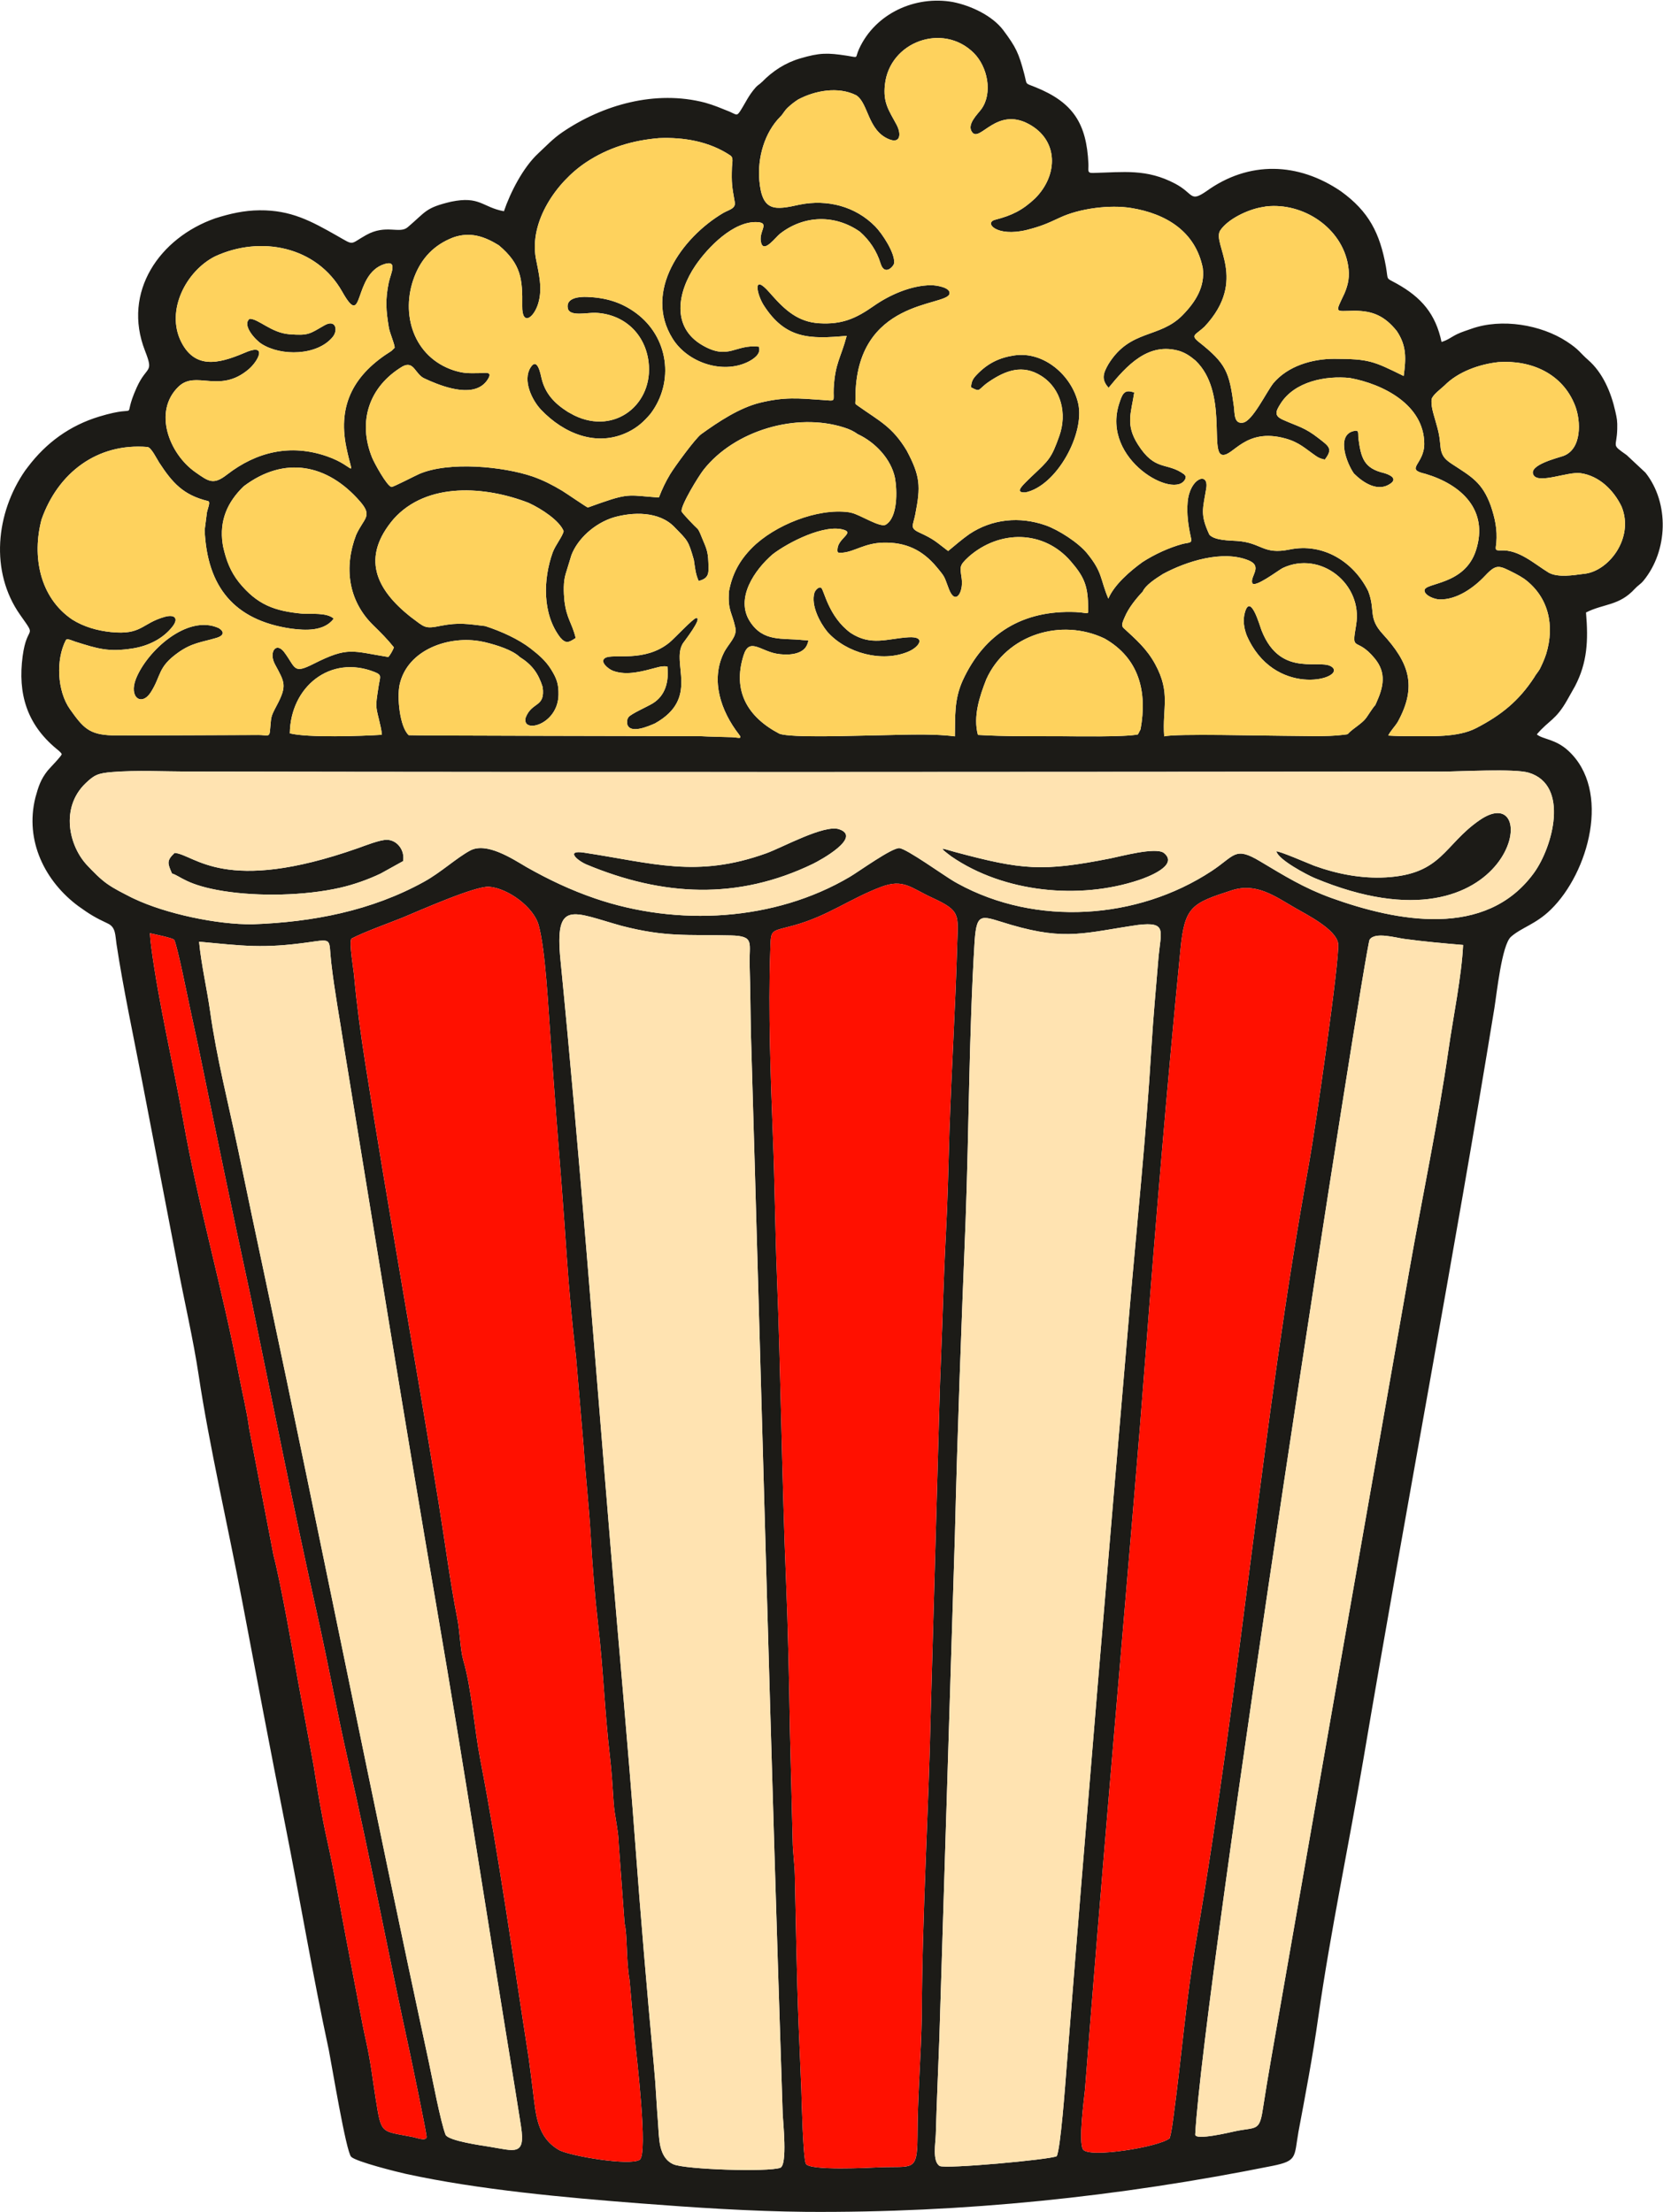 <?xml version="1.0" encoding="UTF-8"?>
<svg xmlns="http://www.w3.org/2000/svg" xmlns:xlink="http://www.w3.org/1999/xlink" width="2184" height="2906" viewBox="0 0 2184 2906">
<path fill-rule="evenodd" fill="rgb(10.985%, 10.594%, 9.009%)" fill-opacity="1" d="M 538.109 2695.859 C 540.602 2707.527 560.805 2804.238 560.258 2807.336 C 559.289 2812.801 547.539 2808.176 543.082 2807.281 C 499.953 2798.629 501.062 2804.727 493.523 2757.477 C 489.328 2731.176 486.977 2709.402 481.152 2682.867 C 479.422 2675.012 477.734 2667.211 476.164 2659.309 C 468.766 2620.68 461.41 2582.047 454.027 2543.434 C 446.039 2501.633 439.105 2459.453 429.805 2417.953 C 422.594 2385.812 416.953 2351.238 411.793 2318.621 L 391.359 2208.078 C 385.203 2172.379 368.09 2076.086 359.25 2043.094 L 327.223 1876.391 C 324.367 1854.41 318.328 1830.129 313.898 1806.82 C 292.172 1692.449 260.445 1584.469 240.418 1470.441 C 227.121 1395.719 208.609 1319.012 198.633 1244.078 C 197.809 1237.898 197.203 1232.059 196.887 1225.84 C 201.27 1226.91 227.715 1232.102 228.867 1234.648 C 233.383 1244.539 246.199 1308.93 249.328 1323.289 C 252.965 1339.941 256.566 1356.602 260.117 1373.25 C 282.754 1483.371 305.203 1592.898 329.086 1702.789 C 358.211 1843.738 386.07 1984.203 417.434 2124.793 C 431.434 2187.531 442.797 2250.328 457.172 2313.238 C 486.199 2440.262 510.363 2568.594 538.109 2695.859 Z M 1048.762 2658.184 C 1046.23 2592.836 1045.34 2528.566 1043.859 2463.047 C 1043.512 2447.559 1041.129 2432.895 1041 2417.148 L 1037.398 2271.672 C 1036.289 2206.438 1034.961 2139.832 1032.262 2074.93 C 1026.828 1941.898 1025.539 1808.789 1020.32 1675.5 C 1017.941 1614.648 1017.539 1554.039 1015.059 1492.93 C 1012.09 1415.211 1008.891 1327.82 1011.531 1250.672 C 1012.609 1219.141 1010.5 1224.461 1042.828 1215.5 C 1087.398 1203.172 1116.039 1180.551 1157.012 1165.078 C 1186.59 1153.898 1195.84 1166.172 1224.328 1179.27 C 1262.301 1196.711 1258.191 1201.391 1257.02 1242.031 C 1254.699 1323.609 1249.609 1404.691 1246.879 1486.141 C 1245.5 1532.301 1244.621 1576.34 1242.141 1622.609 C 1239.262 1676.281 1238 1731.828 1235.719 1785.84 C 1234.84 1806.66 1234.109 1827.441 1233.621 1848.27 L 1222.359 2247.746 C 1219.57 2381.055 1211.109 2510.902 1210.59 2647.223 C 1209.609 2700.922 1204.941 2753.941 1204.91 2807.77 C 1204.52 2853.305 1198.43 2845.16 1155.781 2846.848 C 1142.891 2847.379 1061.91 2851.793 1058.219 2842.016 C 1054.57 2832.324 1052.828 2760.719 1052.391 2744.887 C 1051.359 2719.926 1050.301 2694.98 1049.262 2670.02 C 1049.109 2666.086 1048.93 2662.148 1048.77 2658.195 Z M 465.074 1281.988 C 464.309 1273.141 458.094 1237.898 461.555 1232.922 C 477.863 1224.34 510.828 1212.551 528.852 1205.289 C 550.031 1196.512 624.277 1163.48 642.359 1164.852 C 666.785 1166.691 700.902 1191.34 707.438 1215.371 C 716.691 1249.359 720.066 1325.68 722.996 1364.148 C 725.719 1399.191 728.027 1434.262 730.723 1469.289 C 735.512 1529.5 740.168 1589.699 744.277 1649.961 C 747.277 1694.172 751.355 1738.398 756.477 1782.422 L 766.426 1899.762 C 769.051 1939.375 773.461 1977.57 775.781 2017.688 C 778.09 2057.559 781.09 2095.711 785.531 2134.34 C 792.379 2193.805 793.996 2246.883 801.062 2307.938 C 803.484 2328.859 804.379 2345.945 805.863 2367.461 C 807.188 2386.652 812.09 2402.973 812.582 2422.539 L 820.238 2526.578 C 824.047 2541.43 822.156 2575.43 826.742 2600.594 C 829.047 2626.574 831.355 2652.559 833.66 2678.543 C 835.77 2698.715 851.5 2829.906 840.008 2837.043 C 826.812 2845.246 750.203 2832.211 734.832 2824.527 C 704.91 2807.785 703.844 2777.504 699.922 2746.762 C 698.004 2732.227 696.375 2717.691 694.297 2703.172 C 673.965 2572.82 655.41 2439.164 630.492 2309.852 C 622.863 2270.258 619.375 2218.305 608.488 2180.957 C 604.449 2167.113 603.887 2142.789 600.641 2126.336 C 591.109 2077.988 584.191 2024.188 576.203 1974.961 C 544.824 1781.801 509.801 1588.391 479.504 1395.289 C 473.562 1357.461 468.562 1320.121 465.059 1281.98 Z M 1669.371 2704.297 C 1665.461 2726.66 1661.77 2749.039 1658.281 2771.477 C 1653.91 2800.258 1649.301 2793.684 1621.578 2799.637 C 1615.871 2800.863 1569.238 2812.066 1569.672 2803.777 C 1580.059 2608.969 1792.672 1243.578 1798.699 1234.32 C 1805.59 1223.711 1832.559 1231.73 1844.539 1233.34 C 1870.539 1236.852 1895.379 1239.078 1921.469 1241.27 C 1919.59 1281.879 1908.398 1336.379 1902.391 1378.199 C 1888.531 1474.609 1867.578 1573.629 1850.59 1670.121 C 1789.949 2014.805 1729.488 2359.527 1669.359 2704.297 Z M 1400.16 2723.07 C 1399.039 2737.348 1392.789 2822.984 1387.762 2832.297 C 1378.559 2836.91 1241.172 2849.312 1234.09 2845.133 C 1224.16 2839.246 1228.68 2814.664 1228.988 2803.473 C 1230.148 2761.539 1232.129 2719.594 1233.641 2677.664 C 1240.461 2457.004 1247.27 2236.344 1254.09 2015.684 C 1257.422 1877.77 1262.57 1741.91 1268.09 1604.148 C 1272.621 1482.109 1272.488 1357.52 1279.969 1235.941 C 1282.91 1195.75 1289.488 1203.648 1328.281 1214.941 C 1400.48 1235.969 1425.051 1225.059 1494.91 1214.91 C 1532.262 1210.602 1524.871 1222.512 1521.59 1255.711 C 1518.23 1296.66 1514.59 1335.109 1512.109 1376.379 C 1505.211 1491.648 1493.25 1606.672 1483.32 1721.711 C 1454.621 2055.422 1426.52 2389.176 1400.141 2723.07 Z M 684.293 2793.465 C 690.305 2832.645 675.613 2825.133 642.445 2819.809 C 632.727 2818.254 589.355 2812.184 585.246 2804.297 C 578.844 2788.391 567.668 2729.43 563.574 2710.496 C 489.859 2369.133 422.031 2026.062 349.344 1684.27 C 337.102 1626.691 324.918 1569.102 312.977 1511.449 C 300.461 1451.68 284.254 1388.449 275.965 1328.391 C 271.637 1297.949 264.355 1267.309 261.473 1236.988 C 320 1242.441 345.535 1246.219 405.363 1237.738 C 437.793 1233.141 431.375 1232.891 435.008 1264.52 C 439.277 1301.73 446.312 1339.02 451.953 1376.109 C 492.285 1622.949 531.75 1868.828 574.145 2115.422 C 610.004 2324.012 642 2533.527 676.203 2742.465 C 678.984 2759.453 681.695 2776.453 684.32 2793.469 Z M 858.535 2710.945 L 858.219 2707.398 C 849.469 2612.734 841.379 2517.289 834.355 2422.469 C 824.926 2294.078 812.871 2164.637 802.23 2036.23 C 780.801 1777.672 761.551 1519.41 736.102 1261.16 C 728.172 1180.738 751.965 1198.219 816.262 1216.141 C 874.859 1231.289 902.039 1227.359 959.879 1228.77 C 991.859 1229.551 983.566 1238.359 984.504 1267.961 C 985.484 1298.629 985.559 1329.27 986.25 1359.941 C 1000.18 1831.852 1012.25 2304.027 1027.891 2775.848 C 1028.25 2786.559 1034.531 2843.965 1024.66 2847.539 C 1008.66 2853.336 899.66 2849.773 884.363 2842.898 C 864.305 2833.871 865.777 2807.711 864.16 2788.09 C 862.703 2770.297 861.824 2752.441 860.555 2734.637 C 859.906 2726.734 859.258 2718.848 858.551 2710.945 Z M 1536.09 2808.723 C 1522.281 2820.316 1429.059 2835.238 1422.211 2823.258 C 1416.281 2812.891 1423.422 2759.277 1424.922 2744.629 C 1445.02 2484.617 1467.609 2225.762 1489.5 1965.965 C 1494.75 1903.641 1499.809 1841.32 1504.539 1778.961 C 1517.969 1601.922 1532.961 1423.328 1550.352 1246.648 C 1555.879 1190.52 1565.121 1186.57 1617.5 1169.57 C 1650.25 1158.941 1674.359 1177.398 1701.672 1193.07 C 1716.672 1201.691 1754.621 1220.84 1757.34 1239.23 C 1759.969 1256.988 1727.371 1483.031 1719.059 1528.551 C 1657.27 1867.281 1629.879 2209.684 1571.039 2548.438 C 1557.398 2626.75 1551.91 2700.738 1541.34 2778.66 C 1540.102 2787.828 1538.73 2799.914 1536.109 2808.711 Z M 1257.68 1160.512 L 1252.809 1157.75 C 1239.539 1150.012 1190.57 1114.738 1181.141 1114.078 C 1171.34 1113.391 1128.078 1144.66 1116.289 1151.641 C 1017.121 1210.371 889.41 1217.121 781.352 1180.09 C 749.469 1169.16 720.805 1155.551 691.504 1138.98 C 673.074 1128.09 638.902 1105.629 617.402 1117.25 C 599.305 1127.031 579.148 1145.922 557.113 1158.102 C 487.715 1196.5 410.48 1211.281 331.941 1214.078 C 285.453 1214.699 217.711 1200.32 175.734 1180.352 L 172.691 1178.91 C 160.48 1172.578 150.762 1167.98 140.797 1160.98 C 131.207 1154.25 122.227 1144.75 114.887 1137.059 C 90.355 1111.422 79.051 1060.91 112.359 1028.93 C 123.695 1018.039 128.438 1015.68 147.402 1014.121 C 179.066 1011.531 216.469 1013.422 248.711 1013.488 C 796.824 1014.531 1345.078 1013.961 1893.211 1013.539 C 1917.949 1013.531 1988.988 1009.328 2007.711 1015 C 2061.52 1031.309 2039.172 1112.879 2014.262 1146.969 C 1951.09 1233.379 1834.398 1210.488 1748.02 1179.352 C 1711.672 1166.039 1687.199 1150.66 1654.449 1131.141 C 1621.441 1111.449 1621.82 1124 1591.129 1144.191 C 1493.609 1208.371 1360.379 1217 1257.672 1160.512 Z M 1497.871 957.961 L 1494.41 964.711 C 1477.301 968.301 1413.379 967.129 1393.578 967.09 C 1358.629 967 1318.988 967.5 1284.289 965.34 C 1277.738 941.172 1286.43 914.801 1295.328 892.211 C 1321.859 833.422 1393.73 811.43 1450.699 838.781 C 1496.398 864.84 1506.82 909.109 1497.852 957.961 Z M 501.496 965.172 C 474.863 966.879 403.965 969.281 380.605 963.281 C 381.457 902.238 433.555 859.66 491.809 882.672 C 502.102 886.738 499.176 888.691 497.273 901.02 C 492.312 932.969 493.465 925.238 500.098 955.648 C 500.879 959.211 501.164 961.559 501.496 965.172 Z M 1777.16 957.77 C 1766.621 965.852 1773.488 963.93 1763.859 965.23 C 1742.949 968.039 1708.809 966.488 1686.461 966.488 C 1661.559 966.488 1542.879 963.32 1528.879 967.27 C 1526.141 929.941 1537.871 910.551 1517.039 872.352 C 1506.012 852.121 1492.012 840.141 1475.539 824.898 C 1471.781 821.41 1475.078 815.41 1477.07 810.609 C 1482.121 798.512 1491.82 786.539 1500.738 777.012 C 1504.379 768.801 1516.77 760.531 1527.352 753.91 C 1558.141 737.309 1605.48 722.191 1639.539 735.988 C 1658.801 743.801 1641.77 756.781 1644.469 765.629 C 1646.859 773.461 1678.609 749.219 1684.48 746.172 C 1734.23 722.578 1790.18 767.23 1780.961 820.93 C 1774.449 858.828 1780.66 834.699 1805.551 865.078 C 1820.988 883.93 1816.82 902.391 1807.648 922.762 C 1803.891 930.77 1808.059 922.879 1802.941 930.102 C 1792.109 945.371 1795.539 943.961 1779.059 956.301 L 1777.129 957.762 Z M 1264.129 894.238 C 1252.891 919.621 1254.621 940.449 1254.012 967.25 C 1221.809 962.98 1177.289 965.641 1143.898 966.051 C 1123 966.25 1038.898 969.539 1023.609 963.781 C 981.824 942 961.578 907.52 976.617 860.578 C 984.059 837.359 998.219 854.57 1019.359 858.57 C 1032.328 861.02 1055.219 861.09 1060.441 845.75 C 1062.461 839.809 1062.18 841.59 1053.922 840.711 C 1026.988 837.828 1002.75 843.512 985.168 816.809 C 964.879 785.98 991.324 748.211 1014.82 728.039 C 1035.02 712.48 1083.32 687.648 1108.672 696.09 C 1121.27 700.281 1100.898 707.328 1099.93 720.871 C 1099.539 726.352 1100.141 726.57 1106.969 725.941 C 1122.441 724.488 1135.531 713.48 1159.66 712.809 C 1189.672 711.988 1211.531 722.488 1230.289 745.059 C 1242.141 759.32 1239.629 756.891 1246.328 774.078 C 1254.738 795.672 1265.379 778.148 1263 760.219 C 1260.91 744.41 1259.172 743.309 1272.488 731.078 C 1312.551 696.07 1370.43 695.781 1406.301 737.379 C 1422.828 756.551 1428.449 768.23 1428.969 794.301 C 1429.289 809.988 1431.711 804.738 1412.648 803.969 C 1343.809 801.219 1292.91 831.41 1264.141 894.238 Z M 319.957 638.84 C 373.555 598.379 429.961 609.309 472.844 658.699 C 489.945 678.391 477.762 680.281 467.668 702.68 C 451.562 744.871 457.07 788.789 490.02 821.148 C 500.242 831.18 508.305 839.102 517.344 850.391 C 515.121 855.512 513.492 858.59 510.035 863.02 C 462.32 855.41 457.477 848.859 411.777 871.988 C 384.527 885.77 388.766 877.238 372.875 856.129 C 362.09 842.66 352.848 857.238 361.051 872.52 C 373.566 895.871 377.504 900.141 363.504 926.5 C 354.465 943.512 356.566 941.031 354.465 960.801 C 353.625 968.59 350.094 965.398 339.609 965.43 C 275.574 965.539 211.594 966.18 147.543 965.922 C 116.902 965.078 109.059 955.75 91.914 931.602 C 74.941 907.68 73.227 866.219 86.508 840.789 C 87.977 837.961 95.43 841.809 98.836 842.859 C 128.422 852.121 142.297 856.789 174.438 851.719 C 194.551 848.531 214.191 839.129 226.82 822.66 C 234.711 812.391 229.691 806.441 216.062 810.328 C 185.77 818.98 186.203 834.371 145.711 830.23 C 127.949 828.41 109.996 823.352 94.84 813.781 C 51.812 784.578 41.906 730.27 54.551 682.359 C 75.992 621.25 127.559 581.641 193.598 587.129 C 198.602 587.551 205.797 602.621 208.984 607.512 C 226.418 634.23 240.691 650.328 273.191 658.18 C 276.887 659.07 272.645 668.289 271.766 673.059 L 268.766 696.379 C 272.023 770.512 307.254 814.691 382.09 825.691 C 400.98 828.18 425.594 829.57 438.281 812.602 C 429.297 804.359 408.852 806.762 397.086 806.078 C 360.199 802.629 337.777 794.27 313.887 765 C 302.492 750.512 297.07 735.961 293.051 718.18 L 292.398 714.309 C 287.93 684.051 298.371 659.762 319.973 638.84 Z M 970.129 964.301 C 976.141 971.711 969.105 968.59 961.188 968.328 C 947.102 967.859 933.215 967.719 919.113 966.961 C 885.531 966.859 538.164 966.34 536.797 965.672 C 524.871 954.871 521.254 915.648 524.812 899.371 C 534.965 852.941 590.25 834.18 632.715 842.699 L 636.551 843.469 C 652.469 847.328 672.641 853.59 682.664 863.039 C 698.727 873.141 706.973 884.391 712.672 902.469 C 716.262 929.77 698.797 921.121 690.391 942.469 C 684.48 964.172 732.797 952.77 733.477 912.539 C 733.707 898.738 731.27 891.469 723.801 879.398 C 716.52 867.66 707.422 860.078 696.707 851.699 C 681.02 839.578 658.641 829.289 637.152 822.34 C 613.867 819.629 603.051 817.371 579.402 821.879 C 557.414 826.5 558.035 824.16 539.219 810.25 C 492.773 773.371 474.504 731.891 516.707 681.969 C 560.645 632.441 638.031 638.609 694.371 660.57 C 711.848 668.648 734.961 684.129 740.227 697.691 C 738.812 704.691 729.48 715.828 725.82 725.691 C 713.262 760.871 712.008 806.262 735.652 837.25 C 743.238 846.121 747.09 843.898 756.016 838.031 C 751.184 817.922 744.219 813.262 741.25 789.238 C 740.184 778.148 739.574 764.148 743.008 753.449 L 750.477 729.059 C 758.684 707.648 780.641 687.578 805.414 679.762 C 831.156 672.27 865.387 671.398 885.531 692.09 C 903.367 710.422 903.855 709.602 911.211 735.34 C 912.855 745.648 913.172 753.289 917.512 763.07 C 932.047 759.5 930.734 751.852 930.273 738.32 C 929.785 723.969 927.477 719.809 922.172 707.07 C 920.656 703.691 918.234 696.23 915.609 694.07 C 913.289 692.148 895.32 673.641 895.074 671.57 C 894.141 663.328 917.383 625.469 923.945 617.109 C 964.621 565.301 1046.191 541.379 1108.738 561.609 C 1115.91 563.93 1120.488 566.02 1126.641 570.328 C 1149.422 580.898 1170.469 602.988 1175.43 628.129 C 1178.23 644.219 1179.25 679.488 1163.289 689.121 C 1156 693.52 1129.441 676 1118.23 673.559 L 1114.801 672.809 C 1073.5 667.059 1017.109 689.91 987.809 719.34 C 971.152 736.059 961.465 754.039 957.254 777.25 C 955.898 802.82 960.961 802.828 965.73 824.488 C 968.355 836.398 956.43 845.5 950.52 857.602 C 932.797 893.789 946.941 934.191 970.113 964.23 Z M 2129.551 665.301 C 2146.738 706.961 2112.02 751.59 2079.141 753.879 C 2065.93 755.672 2045.91 758.898 2033.91 752.219 C 2014.488 740.379 1994.98 721.801 1971.051 722.988 C 1962.531 723.27 1964.219 721.621 1965.102 712.93 C 1966.578 695.469 1963.371 680.82 1957.852 664.422 C 1946.73 633.59 1932.398 626.199 1907.488 609.891 C 1898.77 604.16 1893.82 599.852 1892.078 589.25 C 1890.199 570.711 1889.961 569.57 1884.828 551.531 C 1882.52 543.41 1878.84 532.371 1880.23 523.961 C 1882.129 518.191 1892.25 510.898 1897.039 506.371 C 1914.961 488.219 1942.84 478.43 1967.84 475.672 C 2010.75 472.672 2052.109 490.578 2068.531 532.789 C 2076.43 553.09 2077.59 590.219 2052.809 599.031 C 2045.551 601.609 2006.43 610.949 2014 624.09 C 2020.828 635.969 2059.121 619.23 2075.641 621.539 C 2100.148 624.969 2119.16 643.77 2129.551 665.301 Z M 514.059 460.961 C 466.344 490.68 443.07 530.02 454.766 587.262 C 463.949 632.27 468.723 612.961 429.156 599.27 C 381.758 582.891 337.102 593.191 298.098 623.441 C 280.23 637.301 274.305 632.691 256.496 620.148 C 222.062 595.941 200.738 540.391 234.48 507.871 C 257.449 485.75 288.262 517.859 326.793 484.84 C 338.285 474.988 350.844 452.371 325.77 461.559 C 294.68 474.68 258.012 489.41 237.797 448.691 C 217.508 407.828 244.414 356.078 282.277 336.828 C 341.945 309.078 415.703 323.301 449.441 383.16 C 478.742 435.121 462.609 359.91 505.176 346.781 C 522.926 341.301 512.848 360.102 510.625 370.762 C 505.809 393.809 506.934 407.828 510.754 430.781 C 512.023 437.602 519.16 454.32 518.211 456.93 L 514.07 460.961 Z M 1834.359 434.789 C 1847.602 454.461 1846.461 471.359 1843.461 493.898 C 1803.07 474 1797.762 471.469 1752.172 471.328 C 1723.309 471.328 1691.328 480.648 1672.211 503.441 C 1662.969 515.281 1645.059 552.859 1632.602 555.141 C 1620.262 557.398 1621.66 543 1620.398 533.59 C 1614.32 488.43 1610.672 477.828 1573.961 448.82 C 1563.16 439.949 1570.219 440.039 1581.871 429.129 C 1639.68 367.48 1590.961 320.07 1602.57 302.672 C 1612.57 287.66 1638.602 275.469 1656.32 272.328 L 1662.969 271.148 C 1711.48 265.75 1762.461 299.191 1770.512 348.922 C 1772.719 362.59 1770.961 373.09 1765.559 385.711 C 1753.031 412.27 1752.871 408.449 1778.25 408.25 C 1803.172 408.051 1818.66 415.371 1834.371 434.789 Z M 1359.551 260.398 C 1342.898 276.141 1329.121 282.941 1307.102 288.621 C 1291.629 292.371 1308.699 311.852 1348.551 302.02 C 1366.871 297.328 1375.078 293.789 1391.961 285.871 C 1417.871 273.711 1457.609 268.641 1485.828 273.27 C 1531.422 280.738 1569.949 304.039 1579.578 352 C 1582.75 376.84 1569.922 396.738 1553.09 413.961 C 1522.711 445.031 1484.441 432.012 1455.75 478.18 C 1448.879 490.059 1445.871 498.449 1455.922 509.371 C 1479.672 480.309 1508.02 448.66 1549.441 461.191 C 1557.91 464.141 1563.211 467.969 1570.012 473.609 C 1612.699 514.391 1588.672 594.59 1605.18 597.441 C 1619.352 599.891 1635.102 561.281 1688.09 575.969 C 1706.59 581.109 1714.09 589.281 1728.609 599.219 C 1732.59 601.941 1735.199 602.609 1739.84 603.719 C 1751.059 589.211 1745.031 586.109 1731.609 575.609 C 1713.18 561.191 1704.762 560.34 1684.828 551.371 C 1672.93 546.02 1675.301 540.43 1681.789 530.18 C 1700.191 501.09 1740.859 493.18 1772.801 496.52 C 1816.551 504.5 1870.219 531.789 1870.449 582.852 C 1870.578 610.148 1844.141 616.09 1871.84 622.398 C 1919.25 636.43 1955.34 670.09 1938.34 722.949 C 1923.391 769.449 1870.5 764.949 1870.781 775.648 C 1870.961 782.301 1883.859 787.191 1890.32 787.391 C 1913.059 788.129 1935.48 772.078 1950.309 756.328 C 1965.68 740.012 1968.43 742.559 1990.02 753.43 C 1994.23 755.629 1997.93 757.77 2001.859 760.41 C 2034.031 784.191 2041.871 821.801 2030.59 858.879 C 2028.262 865.988 2025.551 872.059 2022.262 878.75 C 2019.301 883.629 2017.031 885.789 2014.762 889.93 C 1994.57 920.809 1971.602 939.262 1938.961 956.262 C 1914.059 969.219 1879.051 966.809 1850.711 966.961 C 1841.309 967 1832.59 966.809 1823.199 966.211 C 1825.641 960.648 1831.82 954.539 1835.691 948.219 C 1861.539 901 1850.34 870.352 1815.922 832.781 C 1796.219 811.301 1806.699 802.039 1796.859 776.469 C 1777.609 737.699 1737.551 712.828 1693.809 721.801 C 1658.27 729.078 1657.352 712.77 1624.352 710.559 C 1614.551 709.898 1595.129 709.969 1588.262 702.359 C 1575.789 675.539 1579.648 668.66 1584.148 641.52 C 1587.871 619.07 1562.488 627.52 1559.699 659.559 C 1558.391 674.691 1560.41 689.84 1563.66 704.609 C 1566.012 713.949 1563.398 712.141 1553.43 714.398 C 1535.262 719.301 1516.379 728.051 1500.559 738.219 C 1484.539 749.77 1463.301 767.922 1455.578 786.34 C 1444.539 760.211 1448.371 752.16 1427.621 726.762 C 1416.121 712.68 1390.129 695.961 1373.102 690 C 1339.219 678.148 1303.121 681.512 1273.102 701.52 C 1263.578 708.199 1254.148 716.359 1245.172 723.801 C 1228.871 711.461 1227.031 708.559 1207.73 699.691 C 1194.27 693.512 1199.051 690.77 1201.988 675.828 C 1209.301 638.648 1208.66 625.461 1190.629 591.602 C 1171.602 560.23 1155.07 553.262 1126.91 533.199 C 1121.691 529.48 1123.699 531.469 1123.449 522.871 C 1123.379 392.109 1243.051 402.922 1246.93 385.98 C 1248.891 377.391 1228.711 374.609 1222.969 374.621 C 1196.988 374.691 1168.578 387.121 1147.578 401.84 C 1123.852 418.48 1105.891 426.43 1075.84 424.629 C 1048.121 422.969 1031.02 407.309 1013.461 387.48 L 1010.43 384.051 C 988.254 358.691 993.617 385.59 1002.59 400.371 C 1031.25 445.531 1063.238 445.578 1111.961 441.172 C 1104.102 470.699 1096.699 476.77 1094.871 510.289 C 1094.148 528.27 1098.789 526.691 1080.238 525.379 C 1048.398 523.141 1030.398 521.191 998.391 528.949 C 971.168 535.539 943.352 554.07 920.785 570.352 C 913.199 575.828 885.848 613.328 880.109 622.879 C 873.965 633.102 869.582 642.359 865.301 653.488 C 827.781 651 827.289 647.25 790.594 660.051 L 785.098 661.969 C 780.715 663.512 776.359 665.078 771.992 666.66 C 770.664 666.469 743.109 647.539 738.25 644.621 C 725.719 637.102 713.883 631 699.633 625.949 C 660.168 612.52 589.645 605.941 550.898 622.422 C 545.621 624.672 516.289 639.969 514.156 639.621 C 508.129 638.648 491.488 608.031 488.719 601.219 C 469.473 553.789 484.508 507.879 528.547 481.41 C 544.105 472.969 544.871 492.32 558.438 497.59 L 564.855 500.488 C 585.285 509.238 624.48 523.25 640.383 498.641 C 647.781 487.18 637.656 490.059 627.797 490.16 C 613.895 490.289 608.746 490.449 595.797 486.469 C 543.023 469.02 525.52 412.41 544.133 363.691 C 553.609 338.898 570.191 321.66 594.922 312.012 C 617.125 304.059 636.027 310.32 655.207 322.301 C 684.48 347.031 686.297 366.512 685.82 401.988 C 685.461 428.82 701.062 417.73 706.812 398.672 C 712.855 378.68 707.562 359.191 703.699 339.199 C 695.035 290.879 730.562 239.32 769.469 213.371 C 798.492 194 830.809 184.309 865.387 181.441 C 897.93 180.059 931.496 185.711 959.066 204.18 C 963.641 207.238 961.465 213.5 961.246 219.57 C 960.523 240.621 961.305 245.121 964.953 265.539 C 966.508 274.238 956.863 275.539 949.352 280.012 C 895.566 312.07 844.535 382.66 883.352 444.859 C 902.891 476.16 948.195 491.57 981.578 475.699 C 989.133 472.09 1000.172 464.988 996.516 455.34 C 965.168 451.941 957.367 473.379 923.094 453.879 C 880.773 429.82 890.117 382.84 913.258 348.84 C 929.48 325 963.566 289.672 994.988 291.789 C 1011.762 292.922 995.176 304.379 999.73 319.449 C 1003.609 332.301 1018.68 311.461 1024.449 306.961 C 1055.852 282.48 1096.648 281.469 1129.281 304.379 C 1141.91 315.441 1151.48 329.828 1156.359 345.879 C 1161.629 363.23 1173.852 349.801 1174.25 345.59 C 1175.52 332.43 1158.75 306.988 1149.488 297.531 C 1123.359 270.859 1086.359 261.512 1050.199 268.789 C 1017.539 276.09 1000.891 278.461 997.238 237.199 C 994.613 207.441 1003.809 174.09 1025.281 152.75 C 1028.211 150.012 1029.781 145.781 1034.961 140.969 C 1039.051 137.16 1043.449 133.738 1048.148 130.719 C 1070.559 118.789 1100.941 113.34 1124.461 125.148 C 1140.578 135.551 1139.41 171.512 1167.578 182.93 C 1182.602 189.012 1183.801 175.988 1177.551 164.012 C 1167.078 144.559 1159.59 135.141 1162.121 111.25 C 1168.121 54.738 1238.301 29.262 1278.84 69.609 C 1296.961 87.641 1303.922 122.059 1288.941 143.121 C 1284.16 149.828 1268.73 163.738 1276.891 173.93 C 1287.141 186.73 1308.738 140.23 1350.891 162.859 C 1390.48 184.109 1389.789 229.988 1359.531 260.398 Z M 1000.66 107.641 C 997.629 110.859 996.027 111.051 992.797 114.41 C 982.961 125.469 979.617 134.148 972.262 145.672 C 967.477 153.012 967.23 150.531 958.23 146.691 C 946.812 142.109 938.059 138.289 926.02 134.879 C 860.785 117.809 791.719 137.621 738.828 173.512 C 726.18 182.09 717.152 191.91 706.512 201.828 C 686.887 220.129 670.234 252.75 661.797 277.488 C 633.191 272.172 630.406 257.059 592.281 264.969 C 558.398 273.051 559.797 277.781 535.383 298.512 C 524.598 307.672 507.008 294.121 480.82 308.77 C 458.715 321.141 466.07 323.031 442.566 309.66 C 408.234 290.141 381.945 275.891 340.922 276.238 C 320.461 276.41 302.191 280.609 282.797 286.73 C 209.707 312.262 160.23 383.391 190.398 460.66 C 202.379 491.328 192.98 479.219 179.523 509.039 C 158.086 556.52 188.609 529.5 130.355 547.18 C 91.812 558.871 60.754 581.422 36.586 613.41 L 33.023 618.121 C -5.449 673.621 -13.652 750.68 26.434 807.641 C 49.477 840.371 35.547 818.352 29.75 861.898 C 23.16 911.41 35.418 951.211 73.586 983.141 C 75.777 984.969 79.887 987.941 81.039 990.559 C 81.516 992.461 64.777 1009.469 62.629 1012.18 C 53.281 1023.969 50.5 1033.18 46.52 1047.488 C 32.16 1104.762 59.555 1158 102.586 1190.031 C 117.621 1200.898 125.234 1205.469 141.574 1213.078 C 152.188 1218.031 151.219 1228.34 152.98 1239.891 C 161.906 1298.762 175.344 1361.301 186.676 1420.23 C 201.949 1499.699 217.23 1579.16 232.504 1658.629 C 241.586 1707.09 253.785 1758.859 260.965 1806.801 C 274.52 1897.34 300.172 2008.746 317.793 2101.711 C 336.453 2200.137 355.098 2299.168 374.777 2398.145 C 394.289 2496.281 410.887 2595.746 431.82 2692.82 C 435.57 2711.637 454.477 2826.516 461.195 2833.094 C 467.871 2839.625 522.379 2853.18 533.246 2855.559 C 628.691 2876.406 742.852 2886.719 840.57 2894.273 C 911.859 2899.781 986.684 2904.715 1058.191 2905.406 C 1265.109 2906.848 1468.57 2885.738 1671.359 2844.961 C 1703.988 2838.328 1699.48 2833.469 1705.23 2800.332 C 1713.98 2753.988 1724.379 2699.008 1731.23 2649.992 C 1747.469 2536.512 1771.27 2424.488 1790.422 2311.512 C 1846.172 1982.172 1908.762 1653.941 1962.551 1324.301 C 1965.648 1305.32 1972.27 1241.102 1984.359 1230.488 C 1998.441 1218.141 2016.75 1214.238 2036.66 1194.801 C 2086.41 1146.262 2116.43 1038.281 2059.5 986.02 C 2042.621 970.52 2025.922 971.25 2018.281 964.648 C 2034.371 945.691 2043.172 946.238 2058.391 919.199 L 2068.441 901.359 C 2084.609 870.391 2086.051 841.359 2082.879 804.539 C 2106.32 792.66 2126.371 795.988 2146.988 773.422 C 2151.051 768.961 2154.48 767.488 2158.328 762.82 C 2190.621 723.559 2192.59 660.828 2160.961 620.852 L 2136.289 597.789 C 2115.23 582.91 2123.352 588.75 2123.898 563.398 C 2124.129 552.789 2123.629 550.352 2121.379 540.301 C 2115.781 515.172 2104.789 489.559 2086.012 473.121 C 2074.359 462.93 2074.461 459.621 2057.398 448.488 C 2024.02 426.711 1972.281 417.59 1932.148 431.941 C 1925.5 434.32 1919.68 436.039 1913.691 438.891 C 1905.781 442.699 1901.961 446.5 1893.16 449.172 C 1885.391 412.301 1866.719 390.629 1834.18 372.488 C 1819.262 364.172 1823.469 369.359 1820.102 350.09 C 1812.18 306.469 1797.859 277.879 1761.059 251.309 C 1704.941 213.039 1640.109 210.961 1584.34 251.18 C 1562.32 266.27 1568.031 254.309 1543.301 241.238 C 1505.711 221.391 1475.66 226.23 1435.469 227.18 C 1427.238 227.391 1429.82 223.941 1429.398 214.898 C 1426.91 162.41 1409.531 134.551 1359.789 114.5 C 1345.211 108.609 1349.141 112.262 1345.059 96.852 C 1337.879 69.801 1334.488 62.301 1317.52 39.559 C 1303.281 20.77 1275.762 7.578 1251.609 2.699 C 1201.82 -6.27 1149.449 17.789 1128.199 64.27 C 1122.27 77.219 1128.859 75.691 1111.871 73.109 C 1086.641 69.281 1076.59 69.16 1050.879 76.73 C 1031.469 82.441 1014.691 93.262 1000.699 107.719 Z M 745.789 541.09 C 728.531 530.102 716.188 517.488 711.258 497.199 C 709.93 491.719 705.82 468.199 696.68 482.871 C 686.238 499.621 698.395 525.449 710.637 538.309 C 740.254 569.43 783.656 587.711 824.824 567.512 C 837.227 561.422 845.602 553.852 854.414 543.371 C 885.906 501.551 878.074 442.691 835.133 411.109 C 815.555 396.711 795.234 390.961 770.91 390.031 C 761.523 389.672 742.863 390.801 745.691 405 C 747.926 416.262 771.359 410.48 781.84 410.898 C 819.289 412.41 847.176 438.238 851.746 475.379 C 858.523 530.34 807.926 571.852 754.227 545.691 L 745.777 541.09 Z M 1346.289 634.238 C 1340.691 640 1333.66 647.551 1346.871 646.801 C 1387.699 638.059 1424.891 569.82 1415.98 530.051 C 1407.762 493.352 1370.898 461.012 1332.031 466.852 C 1312.059 469.852 1297 477.328 1282.801 492.148 C 1277.219 497.98 1275.941 501.148 1275.141 508.711 C 1288.5 515.789 1283.48 511.84 1298.488 501.602 C 1320.461 486.629 1342.898 478.07 1367.629 493.852 C 1393.988 510.68 1401.371 543.691 1391.281 572.328 C 1380.77 602.16 1377.578 604.441 1355.031 625.648 C 1352.012 628.488 1349.191 631.301 1346.281 634.23 Z M 823.715 951.148 C 827.305 964.809 852.035 953.762 860.066 950.301 C 919.461 917.16 880.988 871.121 896.762 845.211 C 897.961 843.25 922.992 811.441 914.426 811.77 C 910.535 811.922 885.66 838.719 879.102 844.059 C 846.137 870.84 805.027 857.898 794.703 864.301 C 786.945 869.121 798.941 878.898 805.055 881.16 C 823.656 888.078 845.012 881.43 863.266 876.66 C 868.516 875.289 871.066 874.949 876.477 875.449 C 878.566 894.441 874.355 913.461 857.098 924 C 850.047 928.309 828.301 937.859 825.402 942.07 C 823.254 945.199 823.5 947.59 823.715 951.172 Z M 1086.648 830.031 C 1111.602 858.129 1158.711 870.73 1193.328 855.77 C 1207 849.859 1216.98 835.68 1192.941 837.121 C 1165.48 838.781 1143.941 849.031 1117.02 831.281 C 1087.941 809.898 1082.27 775.109 1078.551 772.25 C 1075.621 770 1070.66 775.059 1069.559 778.719 C 1064.75 794.922 1076.559 817.77 1086.648 830.012 Z M 287.223 825.012 C 245.914 806.219 192.906 855.441 178.59 891.531 C 168.738 916.371 186.172 928.102 198.066 909.289 C 212.129 887.07 206.879 876.699 233.469 857.559 C 252.098 844.148 264.742 843.738 284.41 837.871 C 292.574 835.441 296.223 830.609 287.211 825.012 Z M 1555.23 623.141 C 1532.238 606.27 1517.191 620.078 1494.148 583.441 C 1478.051 557.852 1485.34 542.852 1489.578 515.691 C 1476.352 510.488 1473.801 517.891 1469.852 529.98 C 1445.629 604.078 1544.078 657.691 1556.711 628.922 L 1557.262 625.852 L 1555.211 623.141 Z M 1637.141 834.281 C 1672.641 916.59 1763.859 892.77 1750.621 877.398 C 1737.73 862.43 1682.48 893.84 1656.68 827.789 C 1654.488 822.199 1642.328 778.48 1634.922 804.379 C 1632.039 814.469 1633.578 824.621 1637.141 834.281 Z M 327.844 418.77 C 317.449 426.75 335.055 446.262 343.258 451.559 C 369.129 468.262 416.77 467.281 436.969 442.559 C 444.34 433.551 440.777 418.961 426.258 427.27 C 406.488 438.559 405.492 441.051 379.812 439.02 C 356.121 437.141 339.395 418.629 327.828 418.77 Z M 1778.141 622.031 C 1790.121 634.012 1809.629 647.031 1826.281 635.109 C 1836.18 628.012 1823.66 623.129 1817.629 621.371 C 1791.172 615.148 1787.48 601.578 1784.031 576.359 C 1783.102 568.949 1785.922 563.672 1776.48 566.531 C 1754.859 573.051 1769.012 609.328 1778.121 622.031 Z M 529.34 1131.16 C 531.965 1117.02 521.684 1103.488 508.316 1103.148 C 499.059 1102.922 478.785 1111.051 470.062 1114.121 C 294.648 1175.871 256.02 1122.629 229.344 1120.309 C 218.141 1130.82 220.402 1134.512 225.867 1147.43 C 236.656 1150.359 244.816 1162.77 293.898 1170.539 C 339.164 1177.711 400.199 1176.73 446.805 1166.07 C 464.984 1161.922 483.531 1155.289 499.953 1147.461 Z M 766.484 1119.93 C 742.75 1116.5 757.57 1130.102 770.246 1135.59 C 870.246 1177.309 968.543 1182.711 1067.781 1134.641 C 1076.91 1130.211 1132.68 1099.762 1102.051 1089.262 C 1082.719 1082.641 1027.59 1113.199 1006.488 1120.801 C 914.859 1153.852 857.613 1133.699 766.484 1119.93 Z M 1253.879 1119.078 C 1237.121 1114.52 1230.398 1110.75 1249.531 1125.109 C 1318.102 1172.27 1417.059 1182.301 1495.719 1155.98 C 1506.551 1152.359 1549.172 1136.629 1528.281 1120.211 C 1516.941 1112.539 1472.328 1124.809 1458.301 1127.57 C 1369.102 1145.172 1342.77 1142.93 1253.859 1119.078 Z M 1725.77 1137.121 C 1719.879 1134.879 1678.691 1117.02 1676.281 1118.43 C 1679.18 1129.52 1716.289 1149.039 1726.461 1153.371 C 1991.051 1263.879 2028.691 1018.191 1943.09 1077.352 C 1895.969 1109.922 1893.922 1148.238 1820.141 1152.461 C 1788.059 1154.309 1755.828 1148.02 1725.75 1137.121 L 1725.77 1137.121 "/>
<path fill-rule="evenodd" fill="rgb(99.609%, 82.422%, 36.473%)" fill-opacity="1" d="M 883.367 444.859 C 844.566 382.672 895.578 312.07 949.363 280.012 C 956.879 275.539 966.523 274.23 964.965 265.539 C 961.305 245.121 960.539 240.609 961.262 219.57 C 961.465 213.5 963.641 207.238 959.082 204.18 C 931.512 185.73 897.945 180.059 865.398 181.441 C 830.836 184.309 798.508 194 769.48 213.371 C 730.578 239.32 695.047 290.891 703.715 339.211 C 707.578 359.211 712.887 378.691 706.828 398.672 C 701.062 417.719 685.473 428.82 685.836 401.988 C 686.309 366.52 684.492 347.039 655.223 322.309 C 636.043 310.32 617.125 304.07 594.934 312.012 C 570.191 321.66 553.609 338.891 544.148 363.691 C 525.531 412.41 543.055 469.02 595.812 486.469 C 608.762 490.449 613.926 490.309 627.809 490.16 C 637.688 490.059 647.809 487.18 640.398 498.641 C 624.492 523.27 585.301 509.238 564.867 500.488 L 558.453 497.59 C 544.883 492.34 544.121 472.988 528.562 481.41 C 484.523 507.871 469.484 553.781 488.734 601.219 C 491.504 608.031 508.129 638.648 514.172 639.621 C 516.305 639.969 545.633 624.648 550.91 622.422 C 589.656 605.941 660.184 612.531 699.648 625.949 C 713.895 631 725.734 637.102 738.266 644.621 C 743.121 647.551 770.68 666.48 772.004 666.66 C 776.375 665.09 780.742 663.512 785.113 661.969 L 790.605 660.051 C 827.305 647.25 827.793 651 865.312 653.488 C 869.598 642.379 873.98 633.121 880.121 622.879 C 885.848 613.352 913.203 575.828 920.801 570.352 C 943.367 554.07 971.195 535.559 998.406 528.949 C 1030.422 521.211 1048.398 523.141 1080.25 525.379 C 1098.809 526.691 1094.16 528.27 1094.891 510.289 C 1096.719 476.781 1104.129 470.699 1111.969 441.172 C 1063.25 445.59 1031.27 445.539 1002.602 400.371 C 993.633 385.59 988.27 358.672 1010.449 384.051 L 1013.469 387.48 C 1031.039 407.309 1048.141 422.98 1075.852 424.629 C 1105.891 426.422 1123.871 418.469 1147.59 401.852 C 1168.602 387.121 1196.988 374.691 1222.988 374.621 C 1228.73 374.609 1248.898 377.391 1246.941 385.98 C 1243.078 402.93 1123.41 392.129 1123.469 522.871 C 1123.711 531.48 1121.711 529.5 1126.93 533.211 C 1155.09 553.262 1171.609 560.23 1190.648 591.609 C 1208.672 625.449 1209.301 638.66 1202.012 675.828 C 1199.07 690.77 1194.281 693.512 1207.75 699.691 C 1227.039 708.551 1228.891 711.441 1245.18 723.801 C 1254.16 716.359 1263.59 708.199 1273.109 701.52 C 1303.129 681.512 1339.238 678.148 1373.109 690 C 1390.141 695.961 1416.121 712.68 1427.629 726.762 C 1448.379 752.172 1444.559 760.23 1455.59 786.34 C 1463.32 767.941 1484.559 749.77 1500.578 738.219 C 1516.379 728.039 1535.27 719.301 1553.441 714.398 C 1563.422 712.141 1566.031 713.949 1563.68 704.609 C 1560.422 689.859 1558.398 674.699 1559.711 659.559 C 1562.488 627.52 1587.891 619.07 1584.172 641.52 C 1579.672 668.648 1575.801 675.531 1588.281 702.359 C 1595.16 709.988 1614.559 709.922 1624.371 710.559 C 1657.352 712.77 1658.281 729.078 1693.828 721.801 C 1737.559 712.828 1777.621 737.719 1796.871 776.48 C 1806.719 802.039 1796.23 811.301 1815.93 832.781 C 1850.352 870.328 1861.559 901 1835.699 948.23 C 1831.852 954.531 1825.648 960.66 1823.211 966.211 C 1832.602 966.809 1841.309 967 1850.73 966.961 C 1879.059 966.809 1914.07 969.219 1938.969 956.262 C 1971.621 939.262 1994.59 920.82 2014.781 889.93 C 2017.039 885.789 2019.32 883.629 2022.27 878.75 C 2025.559 872.059 2028.27 865.988 2030.609 858.879 C 2041.898 821.801 2034.039 784.191 2001.871 760.41 C 1997.949 757.77 1994.238 755.629 1990.031 753.43 C 1968.449 742.559 1965.691 740.012 1950.32 756.328 C 1935.5 772.078 1913.078 788.129 1890.34 787.391 C 1883.891 787.18 1870.969 782.289 1870.801 775.66 C 1870.512 764.961 1923.398 769.449 1938.352 722.949 C 1955.352 670.09 1919.281 636.441 1871.852 622.41 C 1844.148 616.09 1870.602 610.148 1870.469 582.852 C 1870.238 531.789 1816.57 504.5 1772.82 496.52 C 1740.879 493.191 1700.191 501.09 1681.801 530.18 C 1675.309 540.43 1672.949 546.031 1684.84 551.379 C 1704.77 560.34 1713.191 561.199 1731.621 575.609 C 1745.031 586.109 1751.07 589.211 1739.852 603.719 C 1735.211 602.609 1732.602 601.941 1728.621 599.219 C 1714.102 589.281 1706.602 581.109 1688.102 575.969 C 1635.109 561.281 1619.359 599.898 1605.191 597.441 C 1588.68 594.59 1612.719 514.371 1570.02 473.609 C 1563.219 467.969 1557.91 464.141 1549.461 461.199 C 1508.051 448.648 1479.699 480.32 1455.93 509.371 C 1445.871 498.469 1448.898 490.059 1455.762 478.18 C 1484.461 432.012 1522.711 445.031 1553.109 413.961 C 1569.93 396.738 1582.77 376.84 1579.602 352 C 1569.961 304.039 1531.43 280.719 1485.84 273.27 C 1457.621 268.648 1417.879 273.73 1391.969 285.871 C 1375.102 293.789 1366.879 297.328 1348.57 302.02 C 1308.73 311.852 1291.641 292.391 1307.109 288.621 C 1329.129 282.941 1342.91 276.141 1359.57 260.41 C 1389.84 229.988 1390.531 184.109 1350.93 162.859 C 1308.77 140.23 1287.18 186.738 1276.93 173.93 C 1268.77 163.738 1284.199 149.84 1288.988 143.121 C 1303.969 122.07 1297 87.648 1278.879 69.609 C 1238.34 29.262 1168.18 54.738 1162.172 111.25 C 1159.629 135.141 1167.129 144.559 1177.602 164.012 C 1183.84 175.988 1182.629 189.012 1167.621 182.93 C 1139.461 171.512 1140.629 135.551 1124.5 125.148 C 1100.988 113.34 1070.602 118.789 1048.199 130.719 C 1043.5 133.75 1039.109 137.16 1035 140.969 C 1029.809 145.789 1028.25 150.012 1025.328 152.75 C 1003.859 174.09 994.656 207.441 997.281 237.199 C 1000.93 278.461 1017.578 276.09 1050.238 268.801 C 1086.41 261.52 1123.41 270.859 1149.539 297.539 C 1158.789 306.98 1175.559 332.43 1174.289 345.59 C 1173.891 349.789 1161.68 363.219 1156.398 345.879 C 1151.531 329.828 1141.949 315.461 1129.32 304.379 C 1096.691 281.469 1055.898 282.48 1024.488 306.969 C 1018.719 311.461 1003.648 332.301 999.777 319.449 C 995.219 304.371 1011.82 292.922 995.031 291.801 C 963.598 289.691 929.523 325 913.301 348.84 C 890.16 382.84 880.816 429.82 923.137 453.879 C 957.41 473.371 965.215 451.941 996.562 455.34 C 1000.211 464.969 989.18 472.102 981.621 475.699 C 948.238 491.578 902.934 476.16 883.395 444.859 Z M 770.926 390.031 C 795.234 390.961 815.551 396.711 835.148 411.121 C 878.074 442.691 885.918 501.551 854.426 543.371 C 845.617 553.84 837.238 561.422 824.84 567.512 C 783.656 587.711 740.254 569.43 710.648 538.309 C 698.406 525.449 686.254 499.621 696.691 482.871 C 705.836 468.219 709.93 491.73 711.27 497.199 C 716.203 517.488 728.547 530.121 745.805 541.09 L 754.254 545.691 C 807.953 571.852 858.551 530.34 851.773 475.379 C 847.203 438.238 819.316 412.41 781.867 410.898 C 771.371 410.48 747.953 416.262 745.719 405 C 742.895 390.801 761.551 389.672 770.938 390.031 Z M 1346.879 646.801 C 1333.672 647.551 1340.711 640.012 1346.301 634.238 C 1349.219 631.32 1352.059 628.5 1355.059 625.66 C 1377.621 604.441 1380.789 602.172 1391.309 572.34 C 1401.398 543.699 1394.02 510.699 1367.66 493.871 C 1342.93 478.078 1320.488 486.641 1298.52 501.609 C 1283.512 511.84 1288.52 515.789 1275.172 508.719 C 1275.961 501.172 1277.23 497.988 1282.828 492.172 C 1297.031 477.34 1312.09 469.859 1332.059 466.859 C 1370.93 461.02 1407.789 493.359 1416.012 530.059 C 1424.922 569.828 1387.73 638.09 1346.891 646.82 Z M 1556.711 628.922 C 1544.07 657.691 1445.629 604.078 1469.852 529.98 C 1473.801 517.891 1476.352 510.48 1489.57 515.691 C 1485.34 542.852 1478.051 557.852 1494.148 583.441 C 1517.172 620.078 1532.238 606.27 1555.23 623.141 L 1557.27 625.852 L 1556.73 628.922 Z M 1826.301 635.109 C 1809.641 647.031 1790.121 634.012 1778.148 622.031 C 1769.039 609.32 1754.891 573.031 1776.512 566.531 C 1785.949 563.691 1783.129 568.949 1784.059 576.359 C 1787.52 601.578 1791.199 615.141 1817.66 621.371 C 1823.672 623.121 1836.199 628.031 1826.309 635.109 Z M 885.531 692.148 C 865.387 671.461 831.156 672.32 805.414 679.82 C 780.645 687.641 758.684 707.711 750.477 729.121 L 743.008 753.512 C 739.574 764.199 740.184 778.191 741.25 789.289 C 744.219 813.32 751.184 817.969 756.016 838.09 C 747.09 843.941 743.238 846.18 735.652 837.309 C 712.008 806.32 713.273 760.93 725.82 725.75 C 729.48 715.871 738.812 704.738 740.227 697.75 C 734.961 684.191 711.848 668.691 694.371 660.629 C 638.047 638.672 560.645 632.5 516.707 682.031 C 474.488 731.949 492.77 773.449 539.219 810.301 C 558.035 824.219 557.414 826.551 579.402 821.941 C 603.039 817.43 613.867 819.691 637.152 822.398 C 658.641 829.352 681.02 839.629 696.707 851.762 C 707.422 860.141 716.52 867.711 723.801 879.461 C 731.285 891.531 733.707 898.801 733.477 912.602 C 732.797 952.828 684.48 964.23 690.391 942.531 C 698.781 921.18 716.262 929.828 712.672 902.531 C 706.973 884.449 698.727 873.199 682.664 863.09 C 672.641 853.648 652.469 847.391 636.551 843.531 L 632.715 842.762 C 590.25 834.262 534.965 853 524.812 899.43 C 521.254 915.711 524.871 954.93 536.797 965.73 C 538.164 966.41 885.547 966.91 919.113 967.02 C 933.215 967.781 947.102 967.922 961.188 968.379 C 969.105 968.641 976.141 971.77 970.129 964.359 C 946.957 934.328 932.812 893.922 950.531 857.73 C 956.445 845.629 968.371 836.531 965.746 824.621 C 960.973 802.961 955.898 802.949 957.27 777.379 C 961.477 754.172 971.168 736.191 987.82 719.48 C 1017.121 690.059 1073.5 667.211 1114.809 672.941 L 1118.25 673.691 C 1129.449 676.129 1156.012 693.648 1163.309 689.25 C 1179.27 679.629 1178.262 644.352 1175.449 628.262 C 1170.488 603.129 1149.449 581.039 1126.648 570.469 C 1120.512 566.148 1115.922 564.051 1108.762 561.738 C 1046.191 541.5 964.621 565.43 923.957 617.238 C 917.398 625.59 894.168 663.461 895.09 671.699 C 895.32 673.77 913.289 692.281 915.625 694.199 C 918.25 696.359 920.672 703.801 922.184 707.211 C 927.492 719.941 929.797 724.109 930.289 738.449 C 930.75 751.98 932.062 759.629 917.527 763.199 C 913.188 753.422 912.871 745.781 911.227 735.469 C 903.855 709.711 903.383 710.551 885.547 692.219 Z M 794.703 864.301 C 805.012 857.898 846.137 870.84 879.098 844.059 C 885.66 838.719 910.535 811.922 914.426 811.77 C 922.977 811.441 897.945 843.25 896.762 845.211 C 880.988 871.121 919.457 917.16 860.062 950.301 C 852.031 953.762 827.305 964.809 823.715 951.148 C 823.496 947.578 823.254 945.18 825.398 942.051 C 828.297 937.84 850.043 928.281 857.094 923.988 C 874.355 913.449 878.562 894.441 876.473 875.441 C 871.066 874.93 868.516 875.281 863.266 876.648 C 845.012 881.422 823.656 888.07 805.055 881.148 C 798.953 878.879 786.941 869.109 794.699 864.289 Z M 1014.801 728.059 C 991.312 748.23 964.867 785.988 985.152 816.82 C 1002.73 843.531 1026.969 837.859 1053.91 840.73 C 1062.172 841.609 1062.441 839.809 1060.422 845.762 C 1055.219 861.102 1032.32 861.051 1019.34 858.578 C 998.203 854.59 984.043 837.371 976.602 860.602 C 961.562 907.531 981.809 942.012 1023.602 963.801 C 1038.879 969.551 1123 966.27 1143.879 966.059 C 1177.281 965.66 1221.781 962.988 1253.988 967.262 C 1254.602 940.469 1252.871 919.629 1264.109 894.25 C 1292.891 831.41 1343.781 801.23 1412.621 803.988 C 1431.68 804.75 1429.262 810.02 1428.941 794.309 C 1428.422 768.262 1422.781 756.559 1406.27 737.398 C 1370.398 695.801 1312.52 696.09 1272.461 731.102 C 1259.141 743.32 1260.879 744.422 1262.969 760.238 C 1265.34 778.18 1254.699 795.699 1246.301 774.102 C 1239.609 756.91 1242.121 759.32 1230.262 745.07 C 1211.512 722.52 1189.641 712.012 1159.629 712.828 C 1135.5 713.488 1122.41 724.488 1106.941 725.949 C 1100.109 726.578 1099.512 726.352 1099.898 720.891 C 1100.871 707.352 1121.238 700.301 1108.641 696.102 C 1083.281 687.648 1034.988 712.5 1014.789 728.059 Z M 1193.328 855.77 C 1158.711 870.738 1111.602 858.148 1086.648 830.031 C 1076.559 817.77 1064.75 794.93 1069.559 778.738 C 1070.66 775.059 1075.621 770.02 1078.551 772.262 C 1082.27 775.121 1087.941 809.91 1117.02 831.301 C 1143.941 849.051 1165.48 838.801 1192.941 837.141 C 1216.98 835.68 1207 849.871 1193.328 855.781 Z M 1573.941 448.84 C 1610.66 477.852 1614.32 488.449 1620.391 533.609 C 1621.66 543 1620.262 557.422 1632.59 555.148 C 1645.039 552.859 1662.949 515.281 1672.199 503.461 C 1691.32 480.68 1723.309 471.359 1752.148 471.352 C 1797.75 471.488 1803.039 474.012 1843.441 493.91 C 1846.441 471.371 1847.578 454.48 1834.34 434.809 C 1818.629 415.379 1803.141 408.059 1778.219 408.262 C 1752.859 408.461 1753 412.281 1765.531 385.719 C 1770.93 373.109 1772.691 362.609 1770.48 348.941 C 1762.43 299.211 1711.449 265.77 1662.941 271.16 L 1656.289 272.34 C 1638.57 275.488 1612.559 287.672 1602.539 302.68 C 1590.93 320.09 1639.648 367.512 1581.84 429.141 C 1570.191 440.059 1563.129 439.969 1573.93 448.84 Z M 1880.23 523.961 C 1878.84 532.379 1882.52 543.41 1884.828 551.531 C 1889.961 569.57 1890.191 570.719 1892.078 589.25 C 1893.809 599.852 1898.762 604.18 1907.488 609.891 C 1932.398 626.211 1946.711 633.59 1957.852 664.422 C 1963.371 680.82 1966.602 695.469 1965.102 712.93 C 1964.23 721.621 1962.531 723.27 1971.051 722.988 C 1994.988 721.809 2014.488 740.379 2033.91 752.219 C 2045.91 758.898 2065.93 755.672 2079.141 753.879 C 2112.02 751.57 2146.738 706.949 2129.551 665.301 C 2119.16 643.77 2100.148 624.969 2075.641 621.539 C 2059.109 619.219 2020.828 635.961 2014 624.09 C 2006.422 610.941 2045.551 601.609 2052.809 599.031 C 2077.57 590.219 2076.43 553.09 2068.531 532.789 C 2052.109 490.578 2010.762 472.672 1967.84 475.672 C 1942.852 478.41 1914.98 488.219 1897.039 506.371 C 1892.238 510.898 1882.129 518.199 1880.23 523.961 Z M 1750.621 877.398 C 1763.859 892.77 1672.641 916.57 1637.141 834.281 C 1633.602 824.641 1632.039 814.469 1634.922 804.379 C 1642.328 778.48 1654.488 822.199 1656.68 827.789 C 1682.48 893.84 1737.73 862.43 1750.621 877.398 Z M 1780.988 820.969 C 1790.211 767.281 1734.262 722.621 1684.512 746.211 C 1678.641 749.27 1646.891 773.5 1644.5 765.672 C 1641.789 756.809 1658.828 743.828 1639.57 736.031 C 1605.512 722.23 1558.148 737.34 1527.379 753.949 C 1516.801 760.57 1504.41 768.852 1500.762 777.051 C 1491.852 786.578 1482.148 798.551 1477.102 810.648 C 1475.102 815.441 1471.809 821.449 1475.57 824.941 C 1492.039 840.18 1506.039 852.16 1517.07 872.391 C 1537.891 910.59 1526.172 929.98 1528.91 967.309 C 1542.91 963.359 1661.578 966.539 1686.488 966.539 C 1708.84 966.539 1743 968.078 1763.891 965.27 C 1773.52 963.969 1766.629 965.891 1777.191 957.809 L 1779.121 956.359 C 1795.578 944.012 1792.148 945.441 1803 930.16 C 1808.109 922.93 1803.949 930.82 1807.711 922.82 C 1816.879 902.441 1821.039 883.988 1805.609 865.141 C 1780.719 834.762 1774.5 858.879 1781.02 820.988 Z M 1497.871 957.988 C 1506.828 909.129 1496.398 864.871 1450.711 838.809 C 1393.738 811.461 1321.879 833.449 1295.34 892.23 C 1286.43 914.828 1277.75 941.199 1284.301 965.371 C 1319.012 967.531 1358.648 967.031 1393.602 967.109 C 1413.398 967.16 1477.32 968.32 1494.422 964.73 L 1497.879 957.988 Z M 500.098 955.68 C 493.465 925.281 492.312 933.012 497.273 901.039 C 499.191 888.719 502.102 886.77 491.809 882.699 C 433.551 859.691 381.453 902.27 380.605 963.309 C 403.965 969.309 474.863 966.91 501.496 965.199 C 501.164 961.59 500.879 959.238 500.098 955.68 Z M 354.477 960.84 C 356.598 941.09 354.477 943.551 363.52 926.539 C 377.52 900.18 373.582 895.898 361.066 872.57 C 352.863 857.281 362.105 842.699 372.891 856.172 C 388.777 877.301 384.527 885.828 411.793 872.031 C 457.504 848.922 462.348 855.449 510.047 863.059 C 513.508 858.641 515.137 855.551 517.359 850.43 C 508.332 839.129 500.258 831.23 490.031 821.191 C 457.086 788.82 451.574 744.898 467.684 702.719 C 477.762 680.328 489.961 678.441 472.859 658.738 C 429.977 609.352 373.566 598.422 319.969 638.891 C 298.371 659.809 287.93 684.102 292.398 714.359 L 293.051 718.219 C 297.07 736 302.492 750.551 313.887 765.039 C 337.777 794.328 360.199 802.672 397.086 806.121 C 408.852 806.801 429.312 804.41 438.281 812.641 C 425.594 829.609 400.98 828.23 382.09 825.73 C 307.25 814.73 272.023 770.551 268.766 696.422 L 271.766 673.102 C 272.645 668.328 276.883 659.121 273.191 658.219 C 240.676 650.359 226.414 634.27 208.984 607.551 C 205.797 602.66 198.602 587.578 193.598 587.18 C 127.559 581.699 75.992 621.309 54.551 682.398 C 41.906 730.328 51.812 784.621 94.84 813.82 C 110.008 823.398 127.961 828.461 145.711 830.27 C 186.215 834.41 185.77 819.031 216.062 810.371 C 229.691 806.48 234.707 812.441 226.82 822.699 C 214.188 839.16 194.551 848.57 174.434 851.762 C 142.293 856.852 128.422 852.16 98.832 842.91 C 95.43 841.852 87.988 838 86.504 840.828 C 73.223 866.262 74.941 907.73 91.914 931.641 C 109.059 955.789 116.902 965.121 147.543 965.961 C 211.594 966.219 275.574 965.59 339.609 965.469 C 350.094 965.461 353.625 968.629 354.461 960.84 Z M 198.07 909.309 C 186.172 928.109 168.738 916.391 178.59 891.539 C 192.895 855.449 245.898 806.238 287.227 825.031 C 296.238 830.621 292.574 835.449 284.43 837.891 C 264.746 843.77 252.113 844.16 233.484 857.57 C 206.895 876.719 212.129 887.09 198.086 909.309 Z M 298.082 623.488 C 337.086 593.23 381.742 582.922 429.141 599.32 C 468.707 612.988 463.949 632.309 454.75 587.309 C 443.055 530.078 466.344 490.73 514.043 461.012 L 518.18 456.969 C 519.133 454.359 511.992 437.648 510.727 430.828 C 506.902 407.891 505.777 393.859 510.594 370.801 C 512.816 360.141 522.895 341.34 505.145 346.82 C 462.578 359.961 478.715 435.172 449.414 383.199 C 415.672 323.34 341.918 309.141 282.25 336.871 C 244.383 356.129 217.477 407.871 237.766 448.738 C 257.98 489.461 294.648 474.719 325.738 461.602 C 350.801 452.41 338.254 475.039 326.762 484.891 C 288.234 517.891 257.418 485.781 234.449 507.91 C 200.707 540.43 222.035 595.988 256.469 620.199 C 274.289 632.73 280.203 637.34 298.066 623.48 Z M 436.984 442.59 C 416.781 467.32 369.141 468.301 343.273 451.59 C 335.066 446.281 317.461 426.781 327.859 418.801 C 339.422 418.641 356.148 437.172 379.84 439.051 C 405.52 441.078 406.516 438.578 426.285 427.289 C 440.805 418.988 444.367 433.578 437 442.59 L 436.984 442.59 "/>
<path fill-rule="evenodd" fill="rgb(100%, 89.062%, 69.334%)" fill-opacity="1" d="M 1669.371 2704.297 C 1729.5 2359.527 1789.961 2014.805 1850.609 1670.121 C 1867.578 1573.621 1888.531 1474.609 1902.398 1378.199 C 1908.398 1336.379 1919.609 1281.879 1921.48 1241.27 C 1895.391 1239.078 1870.551 1236.84 1844.551 1233.34 C 1832.57 1231.73 1805.609 1223.719 1798.711 1234.32 C 1792.699 1243.578 1580.09 2608.969 1569.691 2803.777 C 1569.238 2812.066 1615.871 2800.863 1621.602 2799.637 C 1649.309 2793.684 1653.941 2800.258 1658.301 2771.477 C 1661.789 2749.039 1665.48 2726.676 1669.379 2704.297 Z M 1268.09 1604.172 C 1262.57 1741.93 1257.422 1877.789 1254.09 2015.695 C 1247.27 2236.355 1240.469 2457.02 1233.641 2677.68 C 1232.121 2719.609 1230.141 2761.555 1228.988 2803.488 C 1228.68 2814.676 1224.141 2839.262 1234.09 2845.145 C 1241.172 2849.328 1378.559 2836.926 1387.762 2832.312 C 1392.789 2822.996 1399.039 2737.359 1400.16 2723.086 C 1426.531 2389.188 1454.641 2055.438 1483.328 1721.73 C 1493.27 1606.691 1505.219 1491.66 1512.129 1376.398 C 1514.59 1335.129 1518.238 1296.672 1521.602 1255.719 C 1524.891 1222.539 1532.262 1210.621 1494.93 1214.93 C 1425.059 1225.078 1400.488 1235.98 1328.289 1214.961 C 1289.488 1203.672 1282.922 1195.762 1279.988 1235.949 C 1272.512 1357.539 1272.641 1482.121 1268.109 1604.172 Z M 736.074 1261.16 C 761.539 1519.41 780.773 1777.672 802.199 2036.23 C 812.844 2164.633 824.895 2294.078 834.328 2422.469 C 841.348 2517.289 849.438 2612.734 858.191 2707.395 L 858.508 2710.941 C 859.215 2718.832 859.848 2726.73 860.512 2734.637 C 861.781 2752.441 862.66 2770.293 864.117 2788.086 C 865.73 2807.727 864.262 2833.871 884.32 2842.895 C 899.617 2849.789 1008.602 2853.336 1024.621 2847.539 C 1034.5 2843.961 1028.211 2786.559 1027.852 2775.844 C 1012.211 2304.027 1000.148 1831.852 986.207 1359.941 C 985.516 1329.27 985.441 1298.621 984.461 1267.961 C 983.512 1238.34 991.801 1229.551 959.836 1228.77 C 901.984 1227.359 874.816 1231.289 816.215 1216.141 C 751.922 1198.219 728.145 1180.738 736.059 1261.16 Z M 574.113 2115.422 C 531.719 1868.828 492.254 1622.949 451.922 1376.109 C 446.27 1339.039 439.246 1301.73 434.98 1264.52 C 431.348 1232.879 437.762 1233.141 405.332 1237.738 C 345.508 1246.219 319.969 1242.441 261.441 1236.988 C 264.324 1267.328 271.605 1297.969 275.934 1328.391 C 284.223 1388.469 300.434 1451.68 312.949 1511.449 C 324.902 1569.102 337.07 1626.691 349.312 1684.27 C 422.004 2026.062 489.832 2369.133 563.543 2710.496 C 567.625 2729.414 578.812 2788.391 585.215 2804.297 C 589.324 2812.184 632.699 2818.254 642.418 2819.809 C 675.598 2825.133 690.273 2832.629 684.262 2793.465 C 681.637 2776.449 678.926 2759.449 676.145 2742.465 C 641.941 2533.527 609.945 2323.996 574.086 2115.422 Z M 1893.219 1013.559 C 1345.109 1013.961 796.836 1014.539 248.723 1013.5 C 216.469 1013.43 179.078 1011.539 147.414 1014.141 C 128.453 1015.691 123.707 1018.059 112.371 1028.949 C 79.062 1060.91 90.383 1111.422 114.898 1137.078 C 122.234 1144.762 131.219 1154.25 140.809 1161 C 150.773 1168.012 160.492 1172.59 172.703 1178.922 L 175.746 1180.359 C 217.723 1200.34 285.465 1214.73 331.953 1214.09 C 410.48 1211.289 487.727 1196.512 557.125 1158.109 C 579.172 1145.922 599.316 1127.039 617.414 1117.27 C 638.914 1105.641 673.074 1128.109 691.516 1139 C 720.816 1155.551 749.48 1169.172 781.363 1180.109 C 889.406 1217.129 1017.121 1210.391 1116.301 1151.66 C 1128.09 1144.68 1171.359 1113.398 1181.16 1114.09 C 1190.59 1114.762 1239.559 1150.031 1252.82 1157.77 L 1257.691 1160.52 C 1360.398 1217.02 1493.641 1208.371 1591.16 1144.199 C 1621.84 1124 1621.48 1111.469 1654.469 1131.148 C 1687.219 1150.672 1711.691 1166.059 1748.039 1179.371 C 1834.43 1210.5 1951.109 1233.398 2014.281 1146.98 C 2039.199 1112.898 2061.551 1031.32 2007.738 1015.02 C 1989.02 1009.352 1917.969 1013.551 1893.23 1013.559 Z M 1102.051 1089.25 C 1132.691 1099.73 1076.91 1130.199 1067.781 1134.629 C 968.543 1182.699 870.246 1177.289 770.246 1135.578 C 757.57 1130.078 742.75 1116.488 766.484 1119.922 C 857.613 1133.691 914.859 1153.828 1006.488 1120.781 C 1027.578 1113.18 1082.719 1082.629 1102.051 1089.25 Z M 508.316 1103.148 C 521.684 1103.48 531.965 1117.02 529.34 1131.16 L 499.953 1147.461 C 483.516 1155.289 464.984 1161.91 446.805 1166.07 C 400.199 1176.73 339.164 1177.711 293.898 1170.539 C 244.816 1162.77 236.656 1150.359 225.867 1147.43 C 220.402 1134.52 218.156 1130.82 229.344 1120.309 C 256.02 1122.629 294.648 1175.871 470.062 1114.121 C 478.773 1111.051 499.059 1102.922 508.316 1103.148 Z M 1458.309 1127.57 C 1472.34 1124.809 1516.961 1112.531 1528.289 1120.211 C 1549.172 1136.629 1506.551 1152.359 1495.73 1155.98 C 1417.07 1182.301 1318.109 1172.27 1249.551 1125.109 C 1230.41 1110.75 1237.121 1114.539 1253.891 1119.078 C 1342.801 1142.93 1369.129 1145.172 1458.328 1127.57 Z M 1726.461 1153.391 C 1716.289 1149.039 1679.18 1129.539 1676.281 1118.449 C 1678.691 1117.031 1719.879 1134.898 1725.77 1137.129 C 1755.84 1148.051 1788.059 1154.32 1820.16 1152.48 C 1893.941 1148.238 1895.969 1109.941 1943.109 1077.371 C 2028.699 1018.199 1991.051 1263.898 1726.469 1153.391 L 1726.461 1153.391 "/>
<path fill-rule="evenodd" fill="rgb(100%, 6.273%, 0.389%)" fill-opacity="1" d="M 538.109 2695.859 C 510.363 2568.609 486.184 2440.262 457.172 2313.242 C 442.797 2250.328 431.434 2187.531 417.434 2124.793 C 386.07 1984.203 358.211 1843.738 329.086 1702.789 C 305.203 1592.898 282.77 1483.371 260.117 1373.25 C 256.555 1356.578 252.949 1339.93 249.328 1323.289 C 246.199 1308.941 233.383 1244.559 228.867 1234.648 C 227.699 1232.102 201.27 1226.91 196.887 1225.84 C 197.203 1232.07 197.809 1237.91 198.633 1244.078 C 208.609 1319.012 227.121 1395.719 240.418 1470.441 C 260.445 1584.469 292.172 1692.441 313.898 1806.82 C 318.328 1830.129 324.383 1854.422 327.223 1876.391 L 359.25 2043.094 C 368.09 2076.102 385.219 2172.379 391.359 2208.082 L 411.793 2318.621 C 416.969 2351.238 422.609 2385.816 429.805 2417.957 C 439.105 2459.457 446.039 2501.633 454.027 2543.434 C 461.41 2582.062 468.766 2620.695 476.164 2659.309 C 477.719 2667.211 479.422 2675.012 481.152 2682.871 C 486.977 2709.387 489.328 2731.16 493.523 2757.477 C 501.051 2804.73 499.953 2798.645 543.082 2807.281 C 547.555 2808.176 559.289 2812.789 560.258 2807.34 C 560.805 2804.238 540.602 2707.512 538.109 2695.863 Z M 630.508 2309.867 C 655.426 2439.18 673.996 2572.82 694.312 2703.188 C 696.406 2717.707 698.02 2732.242 699.938 2746.777 C 703.859 2777.52 704.926 2807.801 734.848 2824.539 C 750.219 2832.227 826.828 2845.246 840.023 2837.055 C 851.516 2829.918 835.785 2698.73 833.68 2678.559 C 831.371 2652.574 829.066 2626.59 826.758 2600.605 C 822.172 2575.445 824.062 2541.445 820.254 2526.594 L 812.598 2422.555 C 812.105 2402.973 807.203 2386.652 805.879 2367.473 C 804.395 2345.961 803.5 2328.871 801.078 2307.949 C 793.996 2246.914 792.383 2193.82 785.547 2134.355 C 781.105 2095.738 778.105 2057.57 775.801 2017.703 C 773.477 1977.57 769.066 1939.375 766.441 1899.781 L 756.492 1782.43 C 751.375 1738.422 747.293 1694.191 744.293 1649.98 C 740.184 1589.719 735.527 1529.52 730.738 1469.301 C 728.043 1434.281 725.723 1399.211 723.012 1364.172 C 720.086 1325.699 716.711 1249.379 707.453 1215.391 C 700.906 1191.352 666.789 1166.719 642.379 1164.859 C 624.297 1163.488 550.051 1196.512 528.867 1205.309 C 510.844 1212.559 477.879 1224.359 461.57 1232.941 C 458.113 1237.898 464.324 1273.148 465.09 1282.012 C 468.578 1320.148 473.598 1357.488 479.539 1395.309 C 509.836 1588.422 544.859 1781.828 576.234 1974.992 C 584.223 2024.219 591.145 2078.02 600.676 2126.367 C 603.922 2142.805 604.484 2167.145 608.52 2180.988 C 619.422 2218.332 622.895 2270.285 630.523 2309.883 Z M 1032.262 2074.93 C 1034.961 2139.82 1036.289 2206.438 1037.398 2271.672 L 1041 2417.148 C 1041.129 2432.895 1043.512 2447.559 1043.859 2463.047 C 1045.34 2528.566 1046.25 2592.836 1048.762 2658.184 C 1048.922 2662.121 1049.09 2666.059 1049.25 2670.008 C 1050.289 2694.969 1051.34 2719.91 1052.379 2744.871 C 1052.809 2760.719 1054.551 2832.328 1058.199 2842.004 C 1061.891 2851.793 1142.871 2847.367 1155.762 2846.832 C 1198.422 2845.145 1204.5 2853.293 1204.891 2807.758 C 1204.922 2753.93 1209.609 2700.895 1210.57 2647.211 C 1211.09 2510.902 1219.57 2381.055 1222.34 2247.734 L 1233.602 1848.262 C 1234.109 1827.422 1234.828 1806.641 1235.711 1785.82 C 1237.98 1731.82 1239.238 1676.262 1242.121 1622.59 C 1244.602 1576.32 1245.48 1532.281 1246.871 1486.129 C 1249.59 1404.672 1254.68 1323.59 1257 1242.02 C 1258.16 1201.371 1262.281 1196.699 1224.309 1179.25 C 1195.82 1166.16 1186.578 1153.891 1156.988 1165.059 C 1116.039 1180.539 1087.391 1203.16 1042.82 1215.488 C 1010.488 1224.441 1012.578 1219.109 1011.512 1250.66 C 1008.871 1327.801 1012.09 1415.199 1015.039 1492.922 C 1017.52 1554.031 1017.93 1614.648 1020.309 1675.48 C 1025.531 1808.789 1026.809 1941.898 1032.25 2074.918 Z M 1489.5 1965.965 C 1467.609 2225.758 1445.02 2484.617 1424.922 2744.629 C 1423.422 2759.277 1416.281 2812.902 1422.211 2823.258 C 1429.059 2835.238 1522.281 2820.316 1536.09 2808.723 C 1538.719 2799.926 1540.07 2787.828 1541.328 2778.672 C 1551.898 2700.75 1557.391 2626.762 1571.031 2548.453 C 1629.859 2209.695 1657.238 1867.289 1719.051 1528.559 C 1727.352 1483.039 1759.949 1257 1757.328 1239.238 C 1754.609 1220.852 1716.648 1201.691 1701.66 1193.078 C 1674.352 1177.391 1650.238 1158.949 1617.488 1169.578 C 1565.109 1186.578 1555.859 1190.531 1550.34 1246.66 C 1532.949 1423.352 1517.949 1601.93 1504.531 1778.969 C 1499.801 1841.34 1494.738 1903.66 1489.488 1965.977 L 1489.5 1965.965 "/>
</svg>
